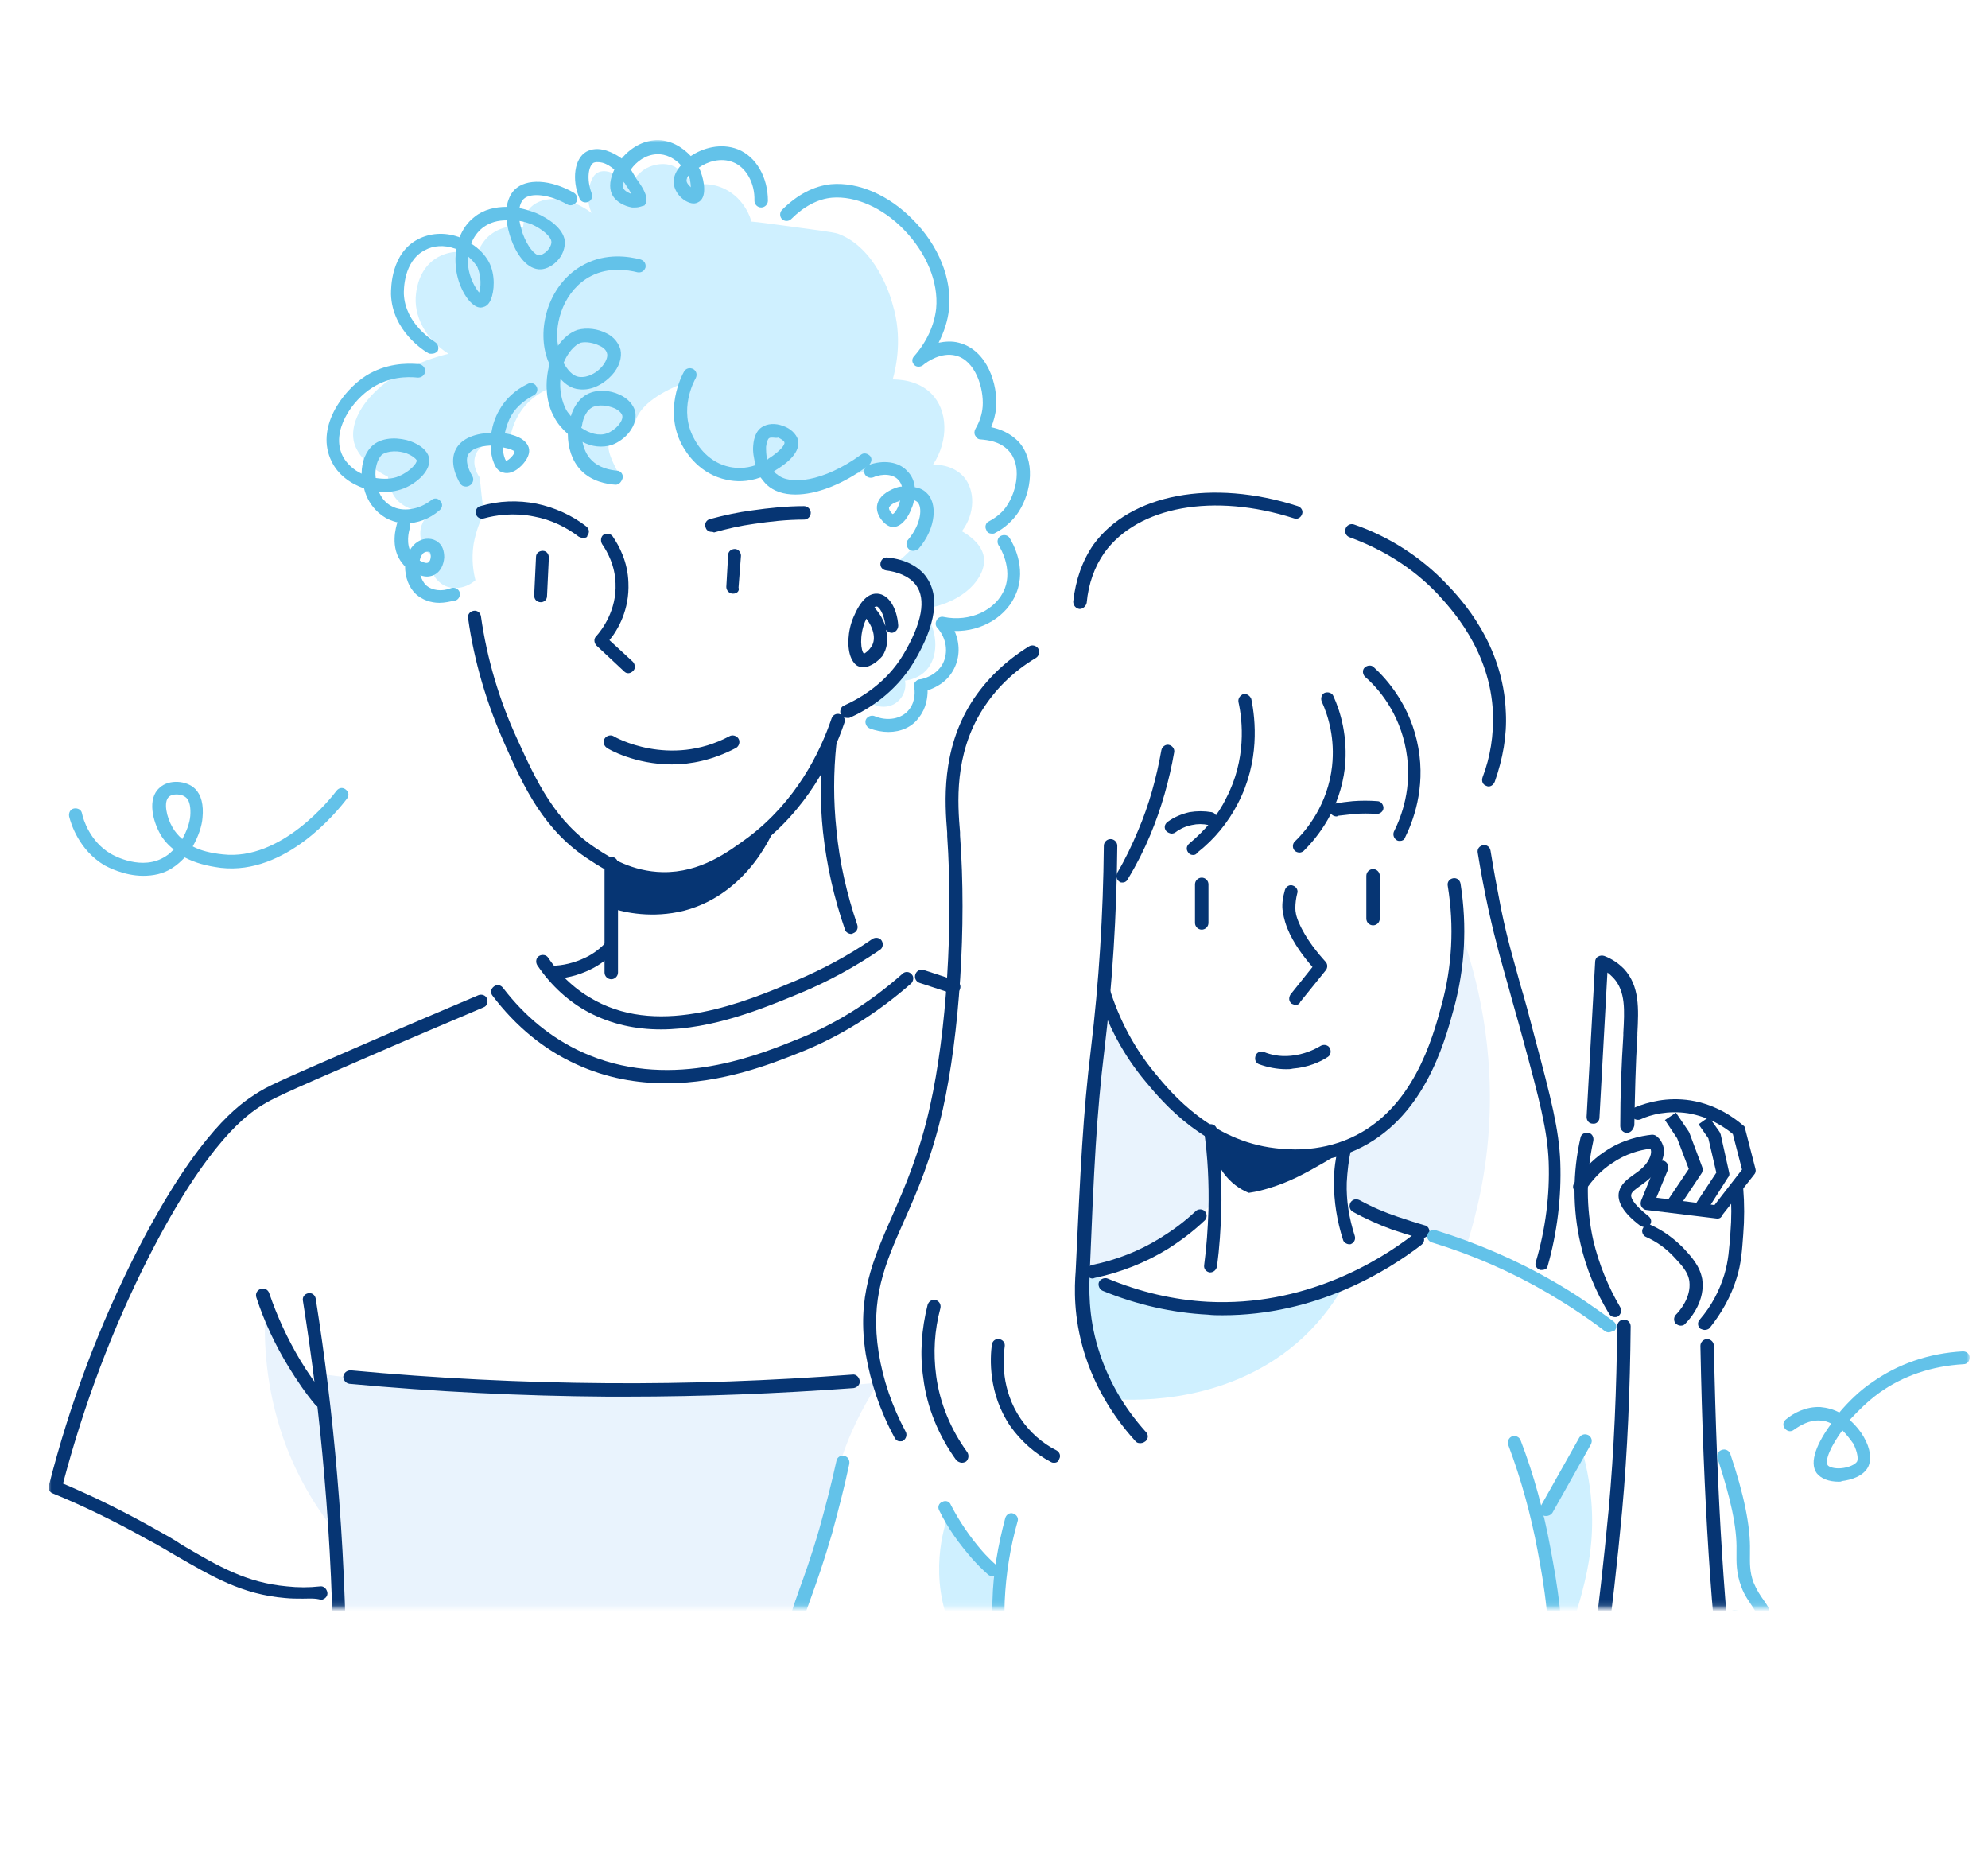 <?xml version="1.0" encoding="utf-8"?>
<!-- Generator: Adobe Illustrator 27.0.1, SVG Export Plug-In . SVG Version: 6.00 Build 0)  -->
<svg version="1.1" id="katman_1" xmlns="http://www.w3.org/2000/svg" xmlns:xlink="http://www.w3.org/1999/xlink" x="0px" y="0px"
	 viewBox="0 0 324.9 304.3" style="enable-background:new 0 0 324.9 304.3;" xml:space="preserve">
<style type="text/css">
	.st0{fill:#FFFFFF;filter:url(#Adobe_OpacityMaskFilter);}
	.st1{mask:url(#mask0_0_18_00000149373251912330085710000001504405805922809256_);}
	.st2{fill-rule:evenodd;clip-rule:evenodd;fill:#FFFFFF;}
	.st3{fill:#63C2E9;}
	.st4{fill-rule:evenodd;clip-rule:evenodd;fill:#CFF0FF;}
	.st5{fill-rule:evenodd;clip-rule:evenodd;fill:#E9F3FD;}
	.st6{fill:#063573;}
	.st7{fill-rule:evenodd;clip-rule:evenodd;fill:#063573;}
</style>
<defs>
	<filter id="Adobe_OpacityMaskFilter" filterUnits="userSpaceOnUse" x="7.9" y="22.8" width="314.1" height="294.2">
		<feColorMatrix  type="matrix" values="1 0 0 0 0  0 1 0 0 0  0 0 1 0 0  0 0 0 1 0"/>
	</filter>
</defs>
<mask maskUnits="userSpaceOnUse" x="7.9" y="22.8" width="314.1" height="294.2" id="mask0_0_18_00000149373251912330085710000001504405805922809256_">
	<rect x="-31.6" y="14" class="st0" width="359.1" height="248.7"/>
</mask>
<g class="st1">
	<g>
		<path class="st2" d="M71.4,76.5l6.3,25.2c0,0,4.9,33.2,22.4,39.5l-0.3,13.3l-59.8,25.9c0,0-24.5,28.3-30.8,64l17.8,8L15.8,308
			h262.6c0,0,7-13.6,5.6-21.7c-1.4-8-5.2-69.9-5.2-69.9s5.2-7.7,5.2-16.1v-5.9l2.1-2.8l-2.1-6.6c0,0-4.9-7.7-17.5-2.4l-0.7-1.7
			c0,0,1.7-14,0.7-17.1c-1-3.1-4.9-6.3-4.9-6.3l-0.3,10.8l-1,15c0,0-2.1,7-1.7,11.9c0.4,4.9,3.5,17.1,6.3,20.6l0.3,1.7l-14.3-8
			c0,0,5.2-13.6,3.5-21.7c-1.7-8-10.8-38.1-11.5-48.6c-0.7-10.5,0-11.5,0-11.5s3.8-5.2,2.4-13.3c-1.4-8-10.8-27.3-36-31.5
			c-25.2-4.2-30.8,9.1-30.8,9.1l-3.5,11.5c0,0-8,2.8-11.9,7.7c-3.8,4.9-9.1,11.2-7.3,25.2c1.7,14,0,24.8,0,24.8l-12.6-7l-4.2-2.8
			c0,0-8.4-21.3-0.7-35.3c0,0,1.4,3.1,5.6,2.4c4.2-0.7,8.7-2.1,6.6-6.6c0,0,3.8-1,5.2-3.8c1.4-2.8-1.4-6.3-1.4-6.3s4.9,1.4,8.7-2.4
			c3.8-3.8,2.1-10.1-1-13.3l3.8-3.1L141.7,66l-31.8-11.9l-34.6,9.1L71.4,76.5z"/>
	</g>
	<g>
		<path class="st3" d="M23.4,143.1c-3.2,0-5.9-1.5-6.3-1.7c-4.2-2.5-5.5-6.8-5.8-8c-0.1-0.6,0.2-1.2,0.8-1.3
			c0.6-0.1,1.2,0.2,1.3,0.8c0.2,1,1.3,4.6,4.7,6.6c0.5,0.3,5.2,2.9,9,0.4c0.5-0.3,0.9-0.7,1.3-1.1c-0.9-0.7-1.7-1.6-2.2-2.5
			c-1.2-2.1-2.2-5.8-0.1-7.6c1.5-1.4,4.4-1.2,5.8,0.2c1,1,1.4,2.6,1.2,4.7c-0.1,1.4-0.7,3.1-1.6,4.7c1.3,0.7,3,1.1,4.9,1.3
			c9.6,1.1,17.7-9.2,18.6-10.4c0.4-0.5,1-0.6,1.5-0.2c0.5,0.4,0.6,1,0.2,1.5c-1.6,2.1-10,12.5-20.6,11.3c-2.3-0.3-4.2-0.8-5.9-1.7
			c-0.6,0.6-1.2,1.2-2,1.7C26.7,142.8,25,143.1,23.4,143.1z M28.9,129.8c-0.5,0-1,0.1-1.3,0.4c-0.9,0.8-0.4,3.3,0.6,5
			c0.4,0.7,0.9,1.3,1.6,1.9c0.7-1.3,1.2-2.6,1.3-3.8c0.1-1.3-0.1-2.4-0.6-2.9C30.1,130,29.5,129.8,28.9,129.8z"/>
	</g>
	<g>
		<path class="st3" d="M300.5,242.1c-1.6,0-2.9-0.5-3.6-1.4c-1.3-1.8,0.1-5,2.4-8.1c-0.6-0.3-1.2-0.5-1.9-0.5
			c-1.7-0.1-3.2,0.8-4.2,1.5c-0.5,0.4-1.1,0.3-1.5-0.2c-0.4-0.5-0.3-1.1,0.2-1.5c1.2-1,3.2-2.1,5.6-2c1.1,0.1,2.2,0.4,3.1,0.9
			c1.6-1.9,3.5-3.7,5.3-4.9c4.2-3,9.3-4.8,14.9-5.1c0.6,0,1.1,0.4,1.1,1c0,0.6-0.4,1.1-1,1.1c-5.2,0.3-9.9,1.9-13.8,4.7
			c-1.8,1.3-3.4,2.9-4.8,4.4c1,0.9,1.8,1.9,2.3,2.8c1.1,1.9,1.3,3.7,0.7,4.9c-0.8,1.5-2.7,2.1-4.3,2.3
			C300.9,242.1,300.7,242.1,300.5,242.1z M301.1,233.7c-1.9,2.6-2.9,4.9-2.4,5.7c0.2,0.3,1.1,0.6,2.2,0.5c1.2-0.1,2.3-0.6,2.6-1.1
			c0.2-0.4,0.1-1.5-0.6-2.9C302.4,235.2,301.8,234.4,301.1,233.7z"/>
	</g>
	<g>
		<path class="st4" d="M90.3,63.2c-0.9,0.4-2.8,1.2-4.4,3c-2.1,2.4-2.5,5-2.6,5.9c-2.5-0.7-5,0.5-5.6,2.3c-0.6,1.7,0.5,3.4,0.7,3.6
			c0.2,2,0.4,4,0.7,5.9c-0.6,1.1-1.3,2.8-1.7,5c-0.4,2.6,0,4.7,0.3,5.9c-1.8,1.6-4.4,1.7-5.9,0.3c-1.2-1-1.7-2.7-1.3-4.3
			c-1.4-1.1-2.1-2.9-1.7-4.6c0.5-2.1,2.4-2.9,2.6-3c-2.3,0.7-4.7,0.2-6.3-1.3c-1.5-1.5-1.6-3.4-1.7-4c-4.8-2.4-5.5-5.3-5.6-5.9
			c-0.9-4.8,4.9-11.6,15.5-14.2c-3.7-2.3-5.8-6.2-5.3-9.9c0.1-0.7,0.5-4.2,3.6-5.9c2.9-1.6,5.8-0.5,6.3-0.3c0.2-0.5,0.8-2.4,2.6-3.6
			c2.2-1.5,4.5-1.1,5-1c0.1-2,1-3,1.3-3.3c2-1.9,6.2-1.8,9.9,1c-0.3-0.6-1-2.5-0.3-4.6c0.2-0.6,0.5-1.6,1.3-2
			c1.3-0.7,3.5,0.2,5.3,2.3c0.2-0.5,0.9-2,2.6-3c0.2-0.1,2.4-1.3,4.6-0.3c0,0,0.7,0.3,3.3,3c0.8-0.1,2.8-0.4,5,0.7
			c3.2,1.6,4.2,4.8,4.3,5.3c1.3,0.1,3.3,0.4,5.6,0.7c5.1,0.7,7.7,1,8.6,1.3c6.1,2.3,8.5,10,8.9,11.6c1.6,5.3,0.6,10,0,12.2
			c0.7,0,4,0,6.3,2.3c2.7,2.7,2.9,7.6,0.3,11.6c0.5,0,3.2,0,5,2c1.9,2.2,1.9,6-0.3,8.9c0.9,0.5,3.3,2,3.6,4.3
			c0.4,3.2-3.2,7.3-9.4,8.3c0.1-0.5,0.4-2.4-0.7-4.2c-1.6-2.6-4.6-2.8-4.9-2.8c0.9-0.6,2.3-1.6,3.5-3.1c1.4-1.9,3.2-5.3,2.1-6.6
			c-0.7-0.8-2-0.5-2.8-1.7c-0.2-0.4-0.2-0.5-0.4-1.1c-0.5-1.3-1.6-2.3-2.4-2.8c-1-0.5-2.1-0.5-4.1-0.1c-3.8,0.7-4.7,1.5-7.8,2.2
			c-3.3,0.8-5.2,1.2-6.8,0.1c-1.4-0.9-1.3-2.2-2.6-2.6c-1.5-0.4-2.3,0.8-4.3,1c-2.1,0.2-3.8-1.1-4.6-1.7c-3.3-2.4-3.8-6.3-4-7.6
			c-0.3-2.5,0.1-4.6,0.6-6c-5.5,2.1-7.5,4.3-8.2,6c-0.3,0.7-1.1,3.1-3,3.6c-0.6,0.2-1,0-1.3,0.3c-0.5,0.5-0.4,1.9,1.7,5.6
			c-0.7,0.1-2.6,0.3-4.5-0.9c-2.1-1.3-3.3-3.9-3.1-6.6c-0.6-0.6-1.4-1.6-2.1-2.8C90.8,65.8,90.4,64.3,90.3,63.2z"/>
	</g>
	<g>
		<path class="st4" d="M144.5,112.2c-1,0.9-2,1.6-2.8,2.1c1.2,1.3,3.1,1.5,4.5,0.7c1.3-0.8,2-2.3,1.7-3.8c0.9-0.1,2.4-0.5,3.5-1.7
			c1.9-2.1,2-5.8,0-9.1c-0.2,0.7-1.7,6.2-4.5,9.4C145.8,111,144.5,112.2,144.5,112.2z"/>
	</g>
	<g>
		<path class="st5" d="M52.2,224.5c1,6.7,1.9,13.9,2.4,21.7c0.5,6.8,0.7,13.2,0.7,19.2c8.8,3.5,21.6,7.5,37.4,8.7
			c14.7,1.2,27.1-0.3,36-2.1c0.2-1.2,0.5-3.2,1-5.6c1.9-8.5,3.6-10.9,5.9-19.9c1.4-5.4,1-5.4,2.1-8.7c1.8-5.3,4.2-9.3,5.9-11.9
			c-9.1,0.9-18.7,1.5-28.7,1.7C92,228.2,70.9,226.8,52.2,224.5z"/>
	</g>
	<g>
		<path class="st5" d="M43.4,213.6c-0.3,4.4-0.2,11.6,2.4,19.9c2.4,7.6,6.1,13.1,8.7,16.4c-0.5-6.9-0.9-13.8-1.4-20.6
			c-1.2-1.2-2.3-2.6-3.5-4.2C46.7,221,44.7,217,43.4,213.6z"/>
	</g>
	<g>
		<path class="st6" d="M52.3,229.9c-0.3,0-0.6-0.1-0.8-0.4c-1.6-1.9-3-4-4.3-6.1c-2.2-3.6-4-7.4-5.3-11.4c-0.2-0.6,0.1-1.2,0.7-1.4
			c0.6-0.2,1.2,0.1,1.4,0.7c1.3,3.8,3,7.5,5.1,11c1.2,2,2.6,4,4.1,5.8c0.4,0.5,0.3,1.1-0.2,1.5C52.8,229.8,52.6,229.9,52.3,229.9z"
			/>
	</g>
	<g>
		<path class="st6" d="M102.4,228.2c-1.1,0-2.1,0-3.2,0c-14-0.1-28.1-0.8-42.1-2.1c-0.6-0.1-1-0.6-1-1.2c0.1-0.6,0.6-1,1.2-1
			c13.9,1.3,27.9,2,41.9,2.1c13.3,0.1,26.8-0.4,40.1-1.4c0.6-0.1,1.1,0.4,1.2,1s-0.4,1.1-1,1.2C127.2,227.7,114.7,228.2,102.4,228.2
			z"/>
	</g>
	<g>
		<path class="st6" d="M54.4,308.9C54.4,308.9,54.4,308.9,54.4,308.9c-0.7,0-1.1-0.6-1.1-1.2c1.7-22.2,1.6-44.6-0.3-66.6
			c-0.8-9.5-2-19.2-3.5-28.6c-0.1-0.6,0.3-1.1,0.9-1.2c0.6-0.1,1.1,0.3,1.2,0.9c1.5,9.5,2.7,19.2,3.5,28.8c1.9,22.1,2,44.7,0.4,67
			C55.5,308.5,55,308.9,54.4,308.9z"/>
	</g>
	<g>
		<path class="st6" d="M49.5,261.2c-1,0-1.9,0-2.9-0.1c-7.1-0.6-11.9-3.5-18-7c-1.4-0.8-2.8-1.7-4.4-2.5c-5-2.8-10.2-5.4-15.6-7.6
			c-0.5-0.2-0.8-0.7-0.6-1.3c3.4-13.4,8.3-26.3,14.4-38.3c10.1-19.7,17-24.1,19.3-25.6c2-1.3,3.3-1.9,16.9-7.8
			c8-3.5,14.7-6.3,19.6-8.4c0.5-0.2,1.2,0,1.4,0.6c0.2,0.5,0,1.2-0.6,1.4c-4.9,2.1-11.6,4.9-19.6,8.4c-13.4,5.8-14.8,6.5-16.6,7.6
			c-2.2,1.4-8.7,5.6-18.5,24.8c-5.9,11.6-10.6,24.1-14,37c5.2,2.2,10.2,4.7,15,7.4c1.6,0.9,3.1,1.7,4.4,2.6
			c6.1,3.6,10.6,6.2,17.2,6.8c1.8,0.2,3.6,0.2,5.4,0c0.6-0.1,1.1,0.4,1.2,1c0.1,0.6-0.4,1.1-1,1.2C51.5,261.1,50.5,261.2,49.5,261.2
			z"/>
	</g>
	<g>
		<path class="st6" d="M108.9,177c-4.7,0-9.7-0.8-14.7-3.1c-5.3-2.4-9.9-6.2-13.7-11.2c-0.4-0.5-0.3-1.1,0.2-1.5
			c0.5-0.4,1.1-0.3,1.5,0.2c3.6,4.7,7.9,8.2,12.9,10.5c13.8,6.3,27.8,0.9,34.5-1.8c6.5-2.5,12.5-6.2,17.9-11
			c0.4-0.4,1.1-0.4,1.5,0.1c0.4,0.4,0.3,1.1-0.1,1.5c-5.6,4.9-11.8,8.8-18.5,11.4C126.1,173.8,118.1,177,108.9,177z"/>
	</g>
	<g>
		<path class="st6" d="M108,168.2c-4,0-8-0.8-11.8-2.8c-3.2-1.7-6.1-4.3-8.4-7.7c-0.3-0.5-0.2-1.2,0.3-1.5c0.5-0.3,1.2-0.2,1.5,0.3
			c2.1,3.1,4.7,5.4,7.7,7c10.9,5.9,24.5,0.2,32.6-3.2c4.5-1.9,8.8-4.2,12.7-6.9c0.5-0.3,1.2-0.2,1.5,0.3c0.3,0.5,0.2,1.2-0.3,1.5
			c-4.1,2.8-8.5,5.2-13.1,7.1C124.9,164.7,116.5,168.2,108,168.2z"/>
	</g>
	<g>
		<path class="st6" d="M155.8,162.4c-0.1,0-0.2,0-0.3-0.1l-5.2-1.7c-0.6-0.2-0.9-0.8-0.7-1.4c0.2-0.6,0.8-0.9,1.4-0.7l5.2,1.7
			c0.6,0.2,0.9,0.8,0.7,1.4C156.7,162.1,156.3,162.4,155.8,162.4z"/>
	</g>
	<g>
		<path class="st6" d="M95.3,87.9c-0.2,0-0.5-0.1-0.7-0.2c-2.1-1.6-4.6-2.8-7.3-3.3c-3.4-0.7-6.4-0.2-8.2,0.3
			c-0.6,0.2-1.2-0.2-1.3-0.7c-0.2-0.6,0.2-1.2,0.7-1.3c3-0.9,6.2-1,9.2-0.4c2.9,0.6,5.8,1.9,8.1,3.7c0.5,0.4,0.6,1,0.2,1.5
			C96,87.8,95.7,87.9,95.3,87.9z"/>
	</g>
	<g>
		<path class="st6" d="M102.7,110c-0.3,0-0.5-0.1-0.7-0.3l-4.5-4.2c-0.4-0.4-0.5-1.1-0.1-1.5c1-1.1,3.4-4.3,3.2-8.7
			c-0.1-2.9-1.3-5.1-2.2-6.4c-0.3-0.5-0.2-1.2,0.2-1.5c0.5-0.3,1.2-0.2,1.5,0.2c1.1,1.6,2.5,4.2,2.6,7.6c0.2,4.4-1.7,7.7-3.1,9.4
			l3.8,3.5c0.4,0.4,0.5,1.1,0.1,1.5C103.3,109.8,103,110,102.7,110z"/>
	</g>
	<g>
		<path class="st6" d="M119.8,97C119.8,97,119.8,97,119.8,97c-0.7,0-1.1-0.6-1.1-1.1l0.3-5.2c0-0.6,0.5-1,1.1-1c0.6,0,1,0.6,1,1.1
			l-0.4,5.2C120.9,96.6,120.4,97,119.8,97z"/>
	</g>
	<g>
		<path class="st6" d="M88.4,98.4C88.3,98.4,88.3,98.4,88.4,98.4c-0.7,0-1.1-0.5-1.1-1.1l0.3-6.3c0-0.6,0.5-1,1.1-1
			c0.6,0,1,0.5,1,1.1l-0.3,6.3C89.4,98,88.9,98.4,88.4,98.4z"/>
	</g>
	<g>
		<path class="st6" d="M116.3,86.9c-0.5,0-0.9-0.3-1-0.8c-0.2-0.6,0.2-1.2,0.8-1.3c2.2-0.6,4.5-1.1,6.8-1.4c2.8-0.4,5.7-0.7,8.5-0.7
			c0.6,0,1.1,0.5,1.1,1.1c0,0.6-0.5,1.1-1.1,1.1c-2.8,0-5.5,0.3-8.2,0.7c-2.2,0.3-4.4,0.8-6.5,1.4C116.5,86.9,116.4,86.9,116.3,86.9
			z"/>
	</g>
	<g>
		<path class="st6" d="M141.1,109c-0.2,0-0.5,0-0.7-0.1c-0.4-0.1-0.9-0.5-1.3-1.4c-0.7-1.6-0.6-4.4,0.4-6.7c1.1-2.6,2.4-3.9,3.9-3.8
			c1.8,0.1,3.2,2.3,3.4,5.2c0,0.6-0.4,1.1-1,1.2c-0.4,0-0.8-0.2-1-0.5c0.4,1.6,0.2,3.1-0.6,4.3C143.6,107.9,142.4,109,141.1,109z
			 M141.6,101.1c-0.1,0.1-0.1,0.3-0.2,0.4c-1,2.4-0.7,4.9-0.2,5.3c0.1,0,0.8-0.5,1.1-1C143.2,104.7,142.9,102.8,141.6,101.1z
			 M142.9,99.3c0.1,0,0.1,0.1,0.2,0.2c0.8,0.9,1.3,1.9,1.6,2.8c-0.2-2.1-1.1-3.2-1.4-3.2C143.1,99.1,143,99.1,142.9,99.3z"/>
	</g>
	<g>
		<path class="st6" d="M138.4,117.3c-0.4,0-0.8-0.2-1-0.6c-0.2-0.5,0-1.2,0.5-1.4c2.9-1.3,7-3.8,9.7-8.3c3.1-5.2,3.8-9.1,2.1-11.4
			c-1.2-1.6-3.3-2.2-4.9-2.4c-0.6-0.1-1-0.6-0.9-1.2c0.1-0.6,0.6-1,1.2-0.9c2.9,0.3,5.1,1.5,6.3,3.2c2.2,3.1,1.6,7.7-2,13.8
			c-3,5-7.4,7.8-10.6,9.2C138.7,117.3,138.5,117.3,138.4,117.3z"/>
	</g>
	<g>
		<path class="st6" d="M108.6,144.6c-0.1,0-0.2,0-0.4,0c-5.6-0.1-9.6-2.6-11.7-4c-7.6-4.8-10.9-12-14-19c-2.9-6.5-5-13.4-6-20.6
			c-0.1-0.6,0.3-1.1,0.9-1.2c0.6-0.1,1.1,0.3,1.2,0.9c1,7,3,13.7,5.9,20c3.2,7,6.2,13.6,13.2,18.1c2,1.3,5.6,3.6,10.6,3.7
			c6.2,0.1,10.7-3.3,14-5.7c7.8-5.9,11.7-13.8,13.6-19.4c0.2-0.6,0.8-0.9,1.4-0.7c0.6,0.2,0.9,0.8,0.7,1.4
			c-2,5.9-6.1,14.2-14.4,20.4C120.3,140.9,115.4,144.6,108.6,144.6z"/>
	</g>
	<g>
		<path class="st6" d="M99.9,160c-0.6,0-1.1-0.5-1.1-1.1v-17.8c0-0.6,0.5-1.1,1.1-1.1c0.6,0,1.1,0.5,1.1,1.1v17.8
			C101,159.5,100.5,160,99.9,160z"/>
	</g>
	<g>
		<path class="st6" d="M139.1,152.6c-0.4,0-0.9-0.3-1-0.7c-1.8-5.2-3-10.5-3.6-16c-0.5-4.8-0.5-9.7,0-14.6c0.1-0.6,0.6-1,1.2-1
			c0.6,0.1,1,0.6,1,1.2c-0.5,4.7-0.5,9.4,0,14.1c0.5,5.3,1.7,10.5,3.4,15.5c0.2,0.6-0.1,1.2-0.7,1.4
			C139.3,152.6,139.2,152.6,139.1,152.6z"/>
	</g>
	<g>
		<path class="st6" d="M90.1,160c-0.6,0-1.1-0.5-1.1-1.1c0-0.6,0.5-1.1,1.1-1.1c1.9,0,3.8-0.5,5.5-1.3c1.3-0.6,2.5-1.5,3.5-2.6
			c0.4-0.4,1.1-0.4,1.5,0c0.4,0.4,0.4,1.1,0,1.5c-1.2,1.2-2.6,2.3-4.1,3C94.5,159.4,92.3,159.9,90.1,160C90.1,160,90.1,160,90.1,160
			z"/>
	</g>
	<g>
		<path class="st3" d="M130,80.8c-1.9,0-3.5-0.5-4.7-1.6c-0.4-0.4-0.7-0.8-1-1.2c-2.2,0.8-4.1,0.7-5.5,0.4c-4.4-0.9-6.6-4.3-7.4-5.8
			c-2.9-5.6,0-11.2,0.4-11.9c0.3-0.5,0.9-0.7,1.5-0.4c0.5,0.3,0.7,0.9,0.4,1.5c-0.3,0.5-2.8,5.2-0.3,9.8c0.6,1.2,2.4,4,5.9,4.7
			c1,0.2,2.5,0.3,4.2-0.3c-0.3-1.1-0.5-2.2-0.4-3.2c0.1-1.4,0.6-2.5,1.4-3c0.9-0.6,2.2-0.7,3.5-0.2c1.2,0.4,2.1,1.3,2.4,2.2
			c0.4,1.6-0.8,3.3-3.6,5c-0.1,0.1-0.2,0.1-0.3,0.2c0.1,0.2,0.3,0.4,0.5,0.5c2,1.8,7.5,1.3,13.7-3.2c0.5-0.4,1.1-0.2,1.5,0.2
			c0.4,0.5,0.2,1.1-0.2,1.5C137.7,79.2,133.4,80.8,130,80.8z M126.3,71.5c-0.3,0-0.5,0-0.6,0.1c-0.2,0.1-0.4,0.6-0.5,1.4
			c0,0.6,0,1.4,0.2,2.1c0,0,0.1,0,0.1-0.1c2.2-1.4,2.8-2.4,2.7-2.7c0-0.2-0.4-0.5-1-0.8C126.9,71.6,126.5,71.5,126.3,71.5z"/>
	</g>
	<g>
		<path class="st3" d="M149.2,90c-0.2,0-0.5-0.1-0.7-0.3c-0.4-0.4-0.5-1.1-0.1-1.5c2.2-2.6,2.4-5.4,1.5-6.2
			c-0.1-0.1-0.3-0.2-0.5-0.3c-0.1,0.4-0.2,0.9-0.4,1.3c-0.5,1.4-1.5,2.9-2.8,3.1c-0.7,0.1-1.4-0.3-2-1c-0.6-0.7-1.1-1.7-0.8-2.8
			c0.3-1.1,1.4-2,3-2.6c0.3-0.1,0.6-0.2,1-0.2c-0.1-0.4-0.3-0.8-0.6-1.1c-0.8-0.9-2.5-1.1-4.1-0.4c-0.6,0.2-1.2-0.1-1.4-0.6
			c-0.2-0.6,0.1-1.2,0.6-1.4c2.4-0.9,5-0.6,6.4,1c0.7,0.7,1.1,1.6,1.2,2.6c0.7,0.1,1.4,0.4,1.9,0.9c1.8,1.6,1.7,5.7-1.3,9.2
			C149.8,89.9,149.5,90,149.2,90z M147.1,81.8c-0.1,0-0.2,0-0.2,0.1c-1.1,0.3-1.5,0.8-1.6,1c-0.1,0.3,0.3,0.9,0.6,1.1
			C146.3,83.8,146.8,83,147.1,81.8z"/>
	</g>
	<g>
		<path class="st3" d="M100.6,79.2C100.6,79.2,100.6,79.2,100.6,79.2c-1.4-0.1-3.9-0.5-5.7-2.4c-1.4-1.5-2.1-3.6-2.1-5.9
			c-0.9-0.8-1.7-1.7-2.2-2.7c-1.4-2.4-1.6-5.7-0.8-8.7c-0.1-0.3-0.3-0.6-0.4-1c-1.7-5,0.3-12.3,6.1-15.3c3.6-1.9,7.3-1.3,9.2-0.8
			c0.6,0.2,0.9,0.7,0.8,1.3c-0.2,0.6-0.7,0.9-1.3,0.8c-1.6-0.4-4.7-0.9-7.6,0.6c-4.3,2.2-6.1,7.5-5.4,11.4c0.9-1.3,2-2.2,3.2-2.6
			c1.5-0.4,3.3-0.2,4.8,0.6c1.2,0.6,1.9,1.6,2.2,2.6c0.3,1.3-0.2,2.9-1.4,4.2c-1.2,1.3-3.2,2.6-5.4,2.3c-1.1-0.1-2.1-0.7-3-1.7
			c-0.2,1.8,0.2,3.6,0.9,5c0.2,0.4,0.5,0.7,0.8,1.1c0.5-1.7,1.5-3,2.7-3.6c1.5-0.8,3.6-0.7,5.3,0.1c1.3,0.6,2.2,1.6,2.5,2.7
			c0.5,2.3-1.6,4.7-3.8,5.5c-1.6,0.5-3.3,0.3-4.8-0.5c0.2,1.1,0.7,2.2,1.4,2.9c1.3,1.4,3.2,1.7,4.2,1.8c0.6,0,1,0.5,1,1.1
			C101.6,78.7,101.2,79.2,100.6,79.2z M95,69.9c1.3,0.9,2.9,1.4,4.2,0.9c1.4-0.5,2.7-2,2.5-2.9c-0.1-0.4-0.6-0.9-1.3-1.2
			c-1.2-0.5-2.6-0.6-3.5-0.2c-0.9,0.4-1.6,1.6-1.8,3.1C95.1,69.7,95,69.8,95,69.9z M92.1,59.3c0.6,1,1.4,2.2,2.7,2.3
			c1.1,0.1,2.5-0.5,3.5-1.6c0.7-0.8,1.1-1.7,0.9-2.3c-0.1-0.4-0.5-0.9-1.2-1.2c-1-0.5-2.2-0.7-3.1-0.5
			C93.9,56.4,92.8,57.6,92.1,59.3C92.2,59.3,92.1,59.3,92.1,59.3z"/>
	</g>
	<g>
		<path class="st3" d="M76.1,79.5c-0.4,0-0.7-0.2-0.9-0.5c-0.6-1-1.8-3.5-0.7-5.6c1-1.9,3.4-2.6,5.8-2.7c0.2-1.2,0.6-2.5,1.3-3.7
			c1-1.8,2.6-3.3,4.7-4.3c0.5-0.3,1.2,0,1.4,0.5c0.3,0.5,0,1.2-0.5,1.4c-1.1,0.6-2.7,1.6-3.7,3.4c-0.5,0.9-0.8,1.9-1,2.8
			c1.4,0.2,3.4,0.8,3.9,2.3c0.3,0.9-0.2,2-1.2,3c-1,1-2.1,1.4-3,1.1c-0.5-0.1-1.1-0.5-1.5-1.6c-0.3-0.7-0.5-1.7-0.5-2.8
			c0,0-0.1,0-0.1,0c-1.8,0.1-3.1,0.6-3.6,1.5c-0.6,1.2,0.4,3,0.7,3.5c0.3,0.5,0.1,1.2-0.4,1.5C76.5,79.5,76.3,79.5,76.1,79.5z
			 M82.2,73.1c0,1.1,0.3,1.9,0.5,2.2c0.5-0.1,1.4-1.1,1.4-1.5C84,73.6,83.3,73.3,82.2,73.1z"/>
	</g>
	<g>
		<path class="st3" d="M66.4,85.5c-1.2,0-2.3-0.3-3.4-0.9c-1.7-1-3-2.7-3.5-4.8c-2.3-0.8-4.3-2.3-5.3-4.4c-2.7-5.4,1.7-11.5,5.6-14
			c3.2-2,6.5-2.1,8.7-1.9c0.6,0.1,1,0.6,1,1.2c-0.1,0.6-0.6,1-1.2,1c-1.9-0.2-4.7-0.1-7.4,1.6c-3.4,2.1-6.9,7.2-4.9,11.2
			c0.6,1.2,1.8,2.3,3.1,2.9c0-2,0.7-3.7,1.9-4.7c1.7-1.4,4.4-1.2,6.1-0.6c1.6,0.6,2.7,1.5,3,2.6c0.5,2.2-2.1,4.3-4.1,5.1
			c-1.3,0.5-2.7,0.7-4.1,0.5c0.4,1,1.1,1.9,2.1,2.4c1.8,1,4.5,0.6,6.5-1c0.5-0.4,1.1-0.3,1.5,0.2c0.4,0.5,0.3,1.1-0.2,1.5
			C70.2,84.8,68.2,85.5,66.4,85.5z M61.4,78.1c1.3,0.2,2.7,0.2,3.8-0.3c1.7-0.7,3-2.1,2.9-2.6c-0.1-0.2-0.6-0.7-1.6-1.1
			c-1.3-0.5-3.1-0.5-4.1,0.2C61.7,75,61.2,76.5,61.4,78.1C61.4,78.1,61.4,78.1,61.4,78.1z"/>
	</g>
	<g>
		<path class="st3" d="M71.8,98.5c-1.4,0-2.8-0.5-3.8-1.4c-1.2-1.1-1.8-2.8-1.8-4.6c-0.2-0.1-0.3-0.3-0.4-0.4
			c-2.2-2.6-1-6.2-0.9-6.6c0.2-0.6,0.8-0.9,1.4-0.7c0.6,0.2,0.9,0.8,0.7,1.4c0,0.1-0.7,2,0,3.7c0.3-0.6,0.8-1.1,1.3-1.4
			c1.1-0.7,2.5-0.6,3.3,0.1c0.7,0.5,1,1.4,1,2.5c-0.1,1.2-0.6,2.2-1.4,2.7c-0.8,0.5-1.7,0.5-2.5,0.2c0.2,0.6,0.5,1.2,0.9,1.6
			c1,0.9,2.6,1.1,4.1,0.5c0.6-0.2,1.2,0.1,1.4,0.6c0.2,0.6-0.1,1.2-0.6,1.4C73.5,98.3,72.7,98.5,71.8,98.5z M68.6,91.6
			c0.6,0.3,1.1,0.5,1.4,0.3c0.2-0.1,0.4-0.5,0.4-1c0-0.4-0.1-0.7-0.2-0.7c-0.1-0.1-0.6-0.1-0.9,0.1C69.1,90.4,68.7,90.9,68.6,91.6z"
			/>
	</g>
	<g>
		<path class="st3" d="M70.5,57.8c-0.2,0-0.4,0-0.5-0.1c-0.6-0.3-5.9-3.6-6.1-9.6c0-1.1,0-6.7,4.4-9c1.9-1,4.3-1.2,6.6-0.4
			c0.1,0,0.1,0,0.2,0.1c0.5-1.3,1.3-2.5,2.5-3.4c1.5-1.2,3.4-1.6,5.2-1.6c0,0,0,0,0,0c0.2-1.1,0.6-2.1,1.3-2.8
			c1.9-1.9,5.9-1.7,9.7,0.5c0.5,0.3,0.7,1,0.4,1.5c-0.3,0.5-1,0.7-1.5,0.4c-2.8-1.6-5.9-2-7.1-0.9c-0.4,0.4-0.6,0.9-0.7,1.5
			c1,0.2,1.9,0.5,2.7,0.8c2.1,0.9,4.4,2.5,4.7,4.5c0.1,1.1-0.3,2.4-1.3,3.4c-0.9,0.9-2,1.4-3,1.3c-2.1-0.2-3.7-2.7-4.5-5
			c-0.3-0.9-0.6-2-0.7-3c-1.4,0-2.7,0.3-3.9,1.2c-0.9,0.7-1.5,1.6-1.9,2.6c1.3,0.8,2.3,1.9,2.9,3c1.1,2.1,0.9,4.8,0.3,6.2
			c-0.4,0.9-0.9,1.1-1.3,1.2c-0.3,0.1-0.9,0.1-1.5-0.4c-1.4-1-2.7-3.7-2.9-6.2c-0.1-0.9-0.1-1.8,0.1-2.9c-0.1,0-0.2-0.1-0.3-0.1
			c-1.7-0.6-3.5-0.5-4.9,0.3C65.9,42.7,66,47.5,66,48c0.2,5,4.9,7.7,5.1,7.9c0.5,0.3,0.7,1,0.4,1.5C71.2,57.7,70.9,57.8,70.5,57.8z
			 M76.5,41.9c0,0.5,0,1,0,1.5c0.2,2,1.2,3.7,1.8,4.4c0.3-0.8,0.4-2.6-0.3-4.2C77.6,43,77.1,42.4,76.5,41.9z M84.9,36.1
			c0.1,0.6,0.3,1.3,0.5,2c0.8,2.2,2,3.6,2.7,3.6c0.3,0,0.8-0.2,1.3-0.7c0.5-0.5,0.8-1.2,0.7-1.6c-0.1-0.7-1.3-1.9-3.3-2.8
			C86.2,36.4,85.6,36.2,84.9,36.1z"/>
	</g>
	<g>
		<path class="st3" d="M162.1,87.2c-0.4,0-0.8-0.2-0.9-0.6c-0.3-0.5-0.1-1.2,0.4-1.4c1.3-0.7,2.4-1.6,3.1-2.8
			c1.4-2.2,2.4-6.4,0.1-8.8c-1.4-1.5-3.4-1.7-4.5-1.8c-0.4,0-0.7-0.2-0.9-0.6c-0.2-0.3-0.2-0.7,0-1.1c0.7-1.2,1.1-2.4,1.2-3.7
			c0.2-3-1.2-7.5-4.4-8.3c-2.4-0.6-4.7,1-5.4,1.6c-0.4,0.3-1.1,0.3-1.4-0.1c-0.4-0.4-0.4-1,0-1.4c2.1-2.4,3.3-5.1,3.6-7.8
			c0.4-4.3-1.6-9.1-5.3-12.9c-3.5-3.6-7.9-5.5-11.7-5.2c-2.3,0.2-4.6,1.4-6.7,3.5c-0.4,0.4-1.1,0.4-1.5,0c-0.4-0.4-0.4-1.1,0-1.5
			c2.5-2.5,5.2-3.9,8-4.2c4.5-0.4,9.5,1.8,13.4,5.8c4.2,4.2,6.4,9.7,5.9,14.6c-0.2,1.9-0.8,3.7-1.7,5.5c1-0.2,2.2-0.3,3.3,0
			c4.7,1.2,6.4,6.9,6.1,10.6c-0.1,1.1-0.4,2.2-0.8,3.2c1.4,0.3,3,0.9,4.4,2.3c2.9,3.1,2.2,8.2,0.1,11.5c-0.9,1.4-2.3,2.7-3.9,3.5
			C162.5,87.2,162.3,87.2,162.1,87.2z"/>
	</g>
	<g>
		<path class="st3" d="M145.2,119.6c-1,0-2.1-0.2-3.1-0.6c-0.5-0.2-0.8-0.9-0.6-1.4c0.2-0.5,0.9-0.8,1.4-0.6
			c2.1,0.9,4.5,0.5,5.7-1.1c1.1-1.4,0.9-3.2,0.8-3.7c-0.1-0.3,0-0.6,0.2-0.8c0.2-0.2,0.4-0.4,0.7-0.4c0.3,0,2.7-0.5,3.8-2.6
			c0.9-1.8,0.6-4.1-0.9-5.8c-0.3-0.3-0.4-0.8-0.1-1.3c0.2-0.4,0.7-0.6,1.1-0.5c4.3,0.9,8.6-1.1,10-4.6c1.3-3.3-0.7-6.7-1-7.1
			c-0.3-0.5-0.2-1.2,0.3-1.5c0.5-0.3,1.2-0.2,1.5,0.3c0.5,0.8,2.8,4.8,1.1,9c-1.5,3.8-5.6,6.3-10.1,6.2c0.9,2,0.9,4.3-0.1,6.2
			c-1.1,2.2-3.1,3.1-4.3,3.5c0,1.1-0.2,2.9-1.4,4.4C149.1,118.8,147.2,119.6,145.2,119.6z"/>
	</g>
	<g>
		<path class="st3" d="M103.8,33.9c-0.2,0-0.3,0-0.5,0c-1.2-0.2-2.7-0.9-3.3-2.2c-0.5-1.1-0.3-2.5,0.4-4c-0.6-0.5-1.2-0.9-1.9-1.1
			c-0.8-0.2-1.3-0.1-1.5,0c-0.8,0.5-1.2,2.6-0.3,5c0.2,0.5,0,1.2-0.6,1.4c-0.5,0.2-1.2,0-1.4-0.6c-1.3-3.1-0.8-6.5,1.1-7.6
			c0.9-0.5,2-0.6,3.3-0.2c0.9,0.3,1.7,0.7,2.5,1.3c1.5-1.8,3.5-2.9,5.6-3c2.3-0.1,4.3,1.1,5.7,2.6c1.9-1.3,4.9-2.2,7.7-1.1
			c3,1.2,4.9,4.6,4.9,8.4c0,0.6-0.5,1.1-1.1,1.1c-0.6,0-1.1-0.5-1.1-1.1c0.1-2.9-1.4-5.5-3.5-6.3c-2-0.8-4.2-0.1-5.6,0.9
			c0.2,0.3,0.3,0.6,0.4,0.9c0.4,1.1,1.1,4.1-0.6,4.8c-0.6,0.3-1.3,0.1-2-0.3c-1-0.6-1.9-1.8-1.9-3.1c0-0.9,0.4-1.8,1.2-2.7
			c-1-1.1-2.5-1.9-4-1.8c-1.8,0.1-3.3,1.2-4.2,2.5c0.3,0.5,0.6,1,0.9,1.5c2.1,2.8,1.8,3.8,1.3,4.4C105,33.6,104.6,33.9,103.8,33.9z
			 M101.9,29.7c-0.1,0.5-0.1,0.9,0,1.1c0.2,0.4,0.8,0.7,1.3,0.9c-0.2-0.4-0.5-0.9-1-1.6c0-0.1-0.1-0.1-0.1-0.2
			C102,29.9,102,29.8,101.9,29.7z M112.5,28.7c-0.2,0.3-0.3,0.6-0.3,0.8c0,0.4,0.4,0.8,0.7,1.1c0-0.5-0.1-1.2-0.3-1.8
			C112.5,28.8,112.5,28.7,112.5,28.7z"/>
	</g>
	<g>
		<path class="st7" d="M99.9,148.4c2.2,0.7,6.7,1.7,11.9,0.4c10.7-2.8,14.8-13.3,15.2-14.5c-2.5,2.6-4.9,4.4-6.6,5.6
			c-2.9,1.9-5.1,3.4-8.4,3.8c-2.8,0.4-5-0.1-6.3-0.4c-2.4-0.5-4.3-1.4-5.6-2.1C100,143.6,99.9,146,99.9,148.4z"/>
	</g>
	<g>
		<path class="st4" d="M178.1,219.9c1,3.7,2.6,6.7,3.8,8.7c4.1,0.3,19.5,0.7,31.1-10.1c3.2-3,5.4-6.2,7-9.1
			c-4.2,2-14.4,6.1-27.3,3.8c-7-1.2-12.3-3.8-15.7-5.9C176.7,210.2,176.6,214.7,178.1,219.9z"/>
	</g>
	<g>
		<path class="st4" d="M251.5,249.3c2.3-4.2,4.7-8.4,7-12.6c2,7.1,1.9,12.7,1.4,16.8c-1.1,8.8-5.6,18.9-5.6,18.9c0,0-0.3-7.1-1-13.3
			C252.9,256.7,252.4,253.4,251.5,249.3z"/>
	</g>
	<g>
		<path class="st4" d="M155,247.5c-0.7,1.9-3.4,10.2,0.7,19.2c2.8,6.2,7.4,9.5,9.4,10.8c-0.7-2.5-1.4-5.4-1.7-8.7
			c-0.5-4.5-0.3-8.4,0-11.5c-1.1-0.9-2.3-1.9-3.5-3.1C157.6,251.8,156.1,249.5,155,247.5z"/>
	</g>
	<g>
		<path class="st5" d="M180.5,162.6c-0.8,6.7-1.5,13.7-2.1,21c-0.7,8.5-1.1,16.6-1.4,24.5c2.6-0.4,6.2-1.2,10.1-3.1
			c5.6-2.7,9.2-6.4,11.2-8.7c-0.2-3.8-0.5-7.7-0.7-11.5c-2.3-1.5-5-3.5-7.7-6.3C184.5,172.6,181.8,166.5,180.5,162.6z"/>
	</g>
	<g>
		<path class="st5" d="M219.7,187.4c-0.1,2.7-0.2,5.4-0.4,8c6.8,2.8,13.5,5.6,20.3,8.4c1.7-5.3,3.4-12.3,3.8-20.6
			c0.7-14.2-2.6-25.6-5.2-32.5c0.2,8.7-1.7,15.4-3.1,19.2c-1.7,4.6-3.8,9.9-9.1,14C223.6,185.7,221.3,186.8,219.7,187.4z"/>
	</g>
	<g>
		<path class="st6" d="M265.9,185.1C265.9,185.1,265.9,185.1,265.9,185.1c-0.6,0-1.1-0.5-1.1-1.1c0-5.2,0.2-10.1,0.5-14.8l0-0.4
			c0.2-3.7,0.4-6.8-1.6-9c-0.3-0.3-0.6-0.6-1-0.9l-1.3,23.7c0,0.6-0.5,1.1-1.1,1c-0.6,0-1-0.5-1-1.1l1.4-25.4c0-0.3,0.2-0.7,0.5-0.8
			c0.3-0.2,0.7-0.2,1-0.1c1.3,0.5,2.3,1.2,3.2,2.1c2.6,2.8,2.4,6.6,2.2,10.5l0,0.4c-0.3,4.7-0.4,9.5-0.5,14.7
			C266.9,184.7,266.4,185.1,265.9,185.1z"/>
	</g>
	<g>
		<path class="st6" d="M263.9,215.2c-0.4,0-0.7-0.2-0.9-0.5c-2.2-3.6-3.8-7.5-4.7-11.5c-1.3-5.6-1.3-11.6,0-17.3
			c0.1-0.6,0.7-0.9,1.3-0.8c0.6,0.1,0.9,0.7,0.8,1.3c-1.2,5.4-1.2,11,0,16.3c0.9,3.8,2.4,7.5,4.4,10.9c0.3,0.5,0.1,1.2-0.4,1.5
			C264.3,215.2,264.1,215.2,263.9,215.2z"/>
	</g>
	<g>
		<path class="st6" d="M278.6,217.3c-0.2,0-0.5-0.1-0.7-0.2c-0.5-0.4-0.5-1.1-0.1-1.5c1.9-2.2,3.2-4.7,4-7.3c0.7-2.3,0.8-4.3,1-6.8
			c0.2-2.4,0.2-4.8,0-7.2c0-0.6,0.4-1.1,1-1.1c0.6,0,1.1,0.4,1.1,1c0.2,2.5,0.2,5,0,7.5c-0.2,2.6-0.3,4.7-1.1,7.2
			c-0.9,2.9-2.4,5.6-4.4,8.1C279.2,217.2,278.9,217.3,278.6,217.3z"/>
	</g>
	<g>
		<path class="st6" d="M274.7,216.6c-0.3,0-0.5-0.1-0.8-0.3c-0.4-0.4-0.4-1.1,0-1.5c0.6-0.6,2.5-2.8,2.2-5.4c-0.2-1.6-1.3-2.7-2.5-4
			c-1.3-1.4-2.8-2.5-4.6-3.3c-0.5-0.2-0.8-0.9-0.5-1.4c0.2-0.5,0.9-0.8,1.4-0.5c2,0.9,3.7,2.2,5.2,3.7c1.3,1.4,2.7,2.9,3.1,5.1
			c0.5,3.4-1.7,6.2-2.7,7.2C275.3,216.5,275,216.6,274.7,216.6z"/>
	</g>
	<g>
		<path class="st6" d="M268.8,200.5c-0.2,0-0.5-0.1-0.7-0.2c-2.8-2.1-3.9-4-3.5-5.6c0.3-1.2,1.3-2,2.3-2.7c1-0.7,2-1.4,2.6-2.6
			c0.3-0.6,0.4-1.1,0.3-1.5c0-0.1-0.1-0.2-0.1-0.2c-1.7,0.2-4,0.8-6.3,2.4c-1.7,1.1-3.2,2.7-4.3,4.4c-0.3,0.5-1,0.7-1.5,0.3
			c-0.5-0.3-0.7-1-0.3-1.5c1.3-2,2.9-3.8,4.9-5.1c2.9-2,5.9-2.6,7.8-2.8c0.3,0,0.6,0.1,0.8,0.3c0.5,0.4,0.8,0.9,1,1.5
			c0.3,0.9,0.1,2-0.5,3.2c-0.9,1.7-2.2,2.6-3.3,3.4c-0.7,0.5-1.4,1-1.4,1.4c-0.1,0.3,0,1.3,2.8,3.5c0.5,0.4,0.6,1,0.2,1.5
			C269.4,200.4,269.1,200.5,268.8,200.5z"/>
	</g>
	<g>
		<path class="st6" d="M280.7,199.1c0,0-0.1,0-0.1,0l-11.5-1.4c-0.3,0-0.6-0.2-0.8-0.5c-0.2-0.3-0.2-0.6-0.1-1l2.4-5.9
			c0.2-0.5,0.9-0.8,1.4-0.6c0.5,0.2,0.8,0.9,0.6,1.4l-1.9,4.6l9.5,1.2l4.5-5.8l-1.5-5.8c-1.3-1.1-3.8-2.8-7.3-3.4
			c-3.3-0.5-6.1,0.2-7.8,1c-0.5,0.2-1.2,0-1.4-0.6c-0.2-0.5,0-1.2,0.6-1.4c2-0.8,5.1-1.7,9-1.1c4.3,0.7,7.2,2.9,8.6,4.1
			c0.2,0.1,0.3,0.3,0.3,0.5l1.7,6.6c0.1,0.3,0,0.7-0.2,0.9l-5.2,6.6C281.3,199,281,199.1,280.7,199.1z"/>
	</g>
	<g>
		<path class="st6" d="M273.9,198l-1.8-1.2l3.9-5.8l-1.9-5l-2-3l1.8-1.2l2.1,3.1c0,0.1,0.1,0.1,0.1,0.2l2.1,5.6
			c0.1,0.3,0.1,0.7-0.1,1L273.9,198z"/>
	</g>
	<g>
		<path class="st6" d="M278.4,198.7l-1.8-1.2l3.9-5.9l-1.3-5.6l-1.6-2.3l1.7-1.2l1.7,2.4c0.1,0.1,0.1,0.3,0.2,0.4l1.4,6.3
			c0.1,0.3,0,0.6-0.2,0.8L278.4,198.7z"/>
	</g>
	<g>
		<path class="st6" d="M269.9,317c-0.2,0-0.4,0-0.5-0.1c-1.8-1-3.4-2.3-4.8-3.7c-8.7-8.8-6.9-22.6-4.3-43.4
			c0.9-6.8,1.8-14.6,2.6-23.1c0.9-9.8,1.3-19.9,1.4-30c0-0.6,0.5-1.1,1.1-1.1c0,0,0,0,0,0c0.6,0,1.1,0.5,1.1,1.1
			c-0.1,10.2-0.5,20.3-1.4,30.2c-0.8,8.6-1.7,16.4-2.6,23.2c-2.6,20.2-4.2,33.6,3.7,41.7c1.1,1.1,2.4,2.1,3.8,3
			c3.4-2.2,6.2-4.9,8.2-8.1c6-9.2,4.5-20,3.7-25.8l-0.1-0.4c-2.1-15.4-3.4-35.2-3.9-60.6c0-0.6,0.5-1.1,1.1-1.1c0,0,0,0,0,0
			c0.6,0,1.1,0.5,1.1,1.1c0.5,25.3,1.8,45.1,3.8,60.4l0.1,0.4c0.8,6.1,2.4,17.4-4.1,27.2c-2.3,3.6-5.5,6.6-9.4,9.1
			C270.2,316.9,270,317,269.9,317z"/>
	</g>
	<g>
		<path class="st6" d="M197.8,207.9c0,0-0.1,0-0.1,0c-0.6-0.1-1-0.6-0.9-1.2c0.4-3,0.6-6,0.7-9c0.1-4.3-0.1-8.6-0.7-12.8
			c-0.1-0.6,0.3-1.1,0.9-1.2c0.6-0.1,1.1,0.3,1.2,0.9c0.6,4.3,0.8,8.7,0.7,13.1c-0.1,3.1-0.3,6.2-0.7,9.2
			C198.8,207.5,198.3,207.9,197.8,207.9z"/>
	</g>
	<g>
		<path class="st7" d="M200.3,192.1c1.4,1.7,3,2.5,3.8,2.8c1.4-0.2,2.4-0.5,3.1-0.7c3.7-1.1,6.3-2.6,9.1-4.2
			c0.4-0.2,3.6-2.2,3.5-2.4c-0.1-0.2-1.6,0.6-3.5,1c-2.8,0.7-5.2,0.5-7,0.3c-5-0.5-8.9-2.4-11-3.7C198.3,186,198,189.3,200.3,192.1z
			"/>
	</g>
	<g>
		<path class="st6" d="M178.6,208.9c-0.5,0-0.9-0.3-1-0.9c-0.1-0.6,0.3-1.1,0.8-1.3c4-0.8,7.8-2.3,11.2-4.4c2.1-1.3,4-2.7,5.8-4.4
			c0.4-0.4,1.1-0.4,1.5,0c0.4,0.4,0.4,1.1,0,1.5c-1.9,1.8-3.9,3.3-6.1,4.7c-3.6,2.2-7.6,3.8-11.9,4.7
			C178.7,208.9,178.6,208.9,178.6,208.9z"/>
	</g>
	<g>
		<path class="st6" d="M199.8,214.9c-0.8,0-1.6,0-2.4-0.1c-5.8-0.3-11.6-1.6-17.2-3.9c-0.5-0.2-0.8-0.9-0.6-1.4
			c0.2-0.5,0.9-0.8,1.4-0.6c5.3,2.2,10.8,3.5,16.4,3.8c15.7,0.8,27.8-6.5,33.6-11c0.5-0.4,1.1-0.3,1.5,0.2c0.4,0.5,0.3,1.1-0.2,1.5
			C226.6,207.8,215,214.9,199.8,214.9z"/>
	</g>
	<g>
		<path class="st6" d="M147.1,235.5c-0.4,0-0.7-0.2-0.9-0.6c-2.4-4.4-3.9-9-4.7-13.6c-1.5-9.4,1.1-15.3,4.3-22.6
			c2.1-4.8,4.5-10.3,6.2-18c2.7-12.1,3.8-29.4,2.8-44.1l0-0.5c-0.4-5-1-13.5,4-21.4c2.3-3.6,5.5-6.7,9.4-9.1
			c0.5-0.3,1.2-0.1,1.5,0.4c0.3,0.5,0.1,1.2-0.4,1.5c-3.7,2.2-6.6,5.1-8.7,8.4c-4.7,7.4-4.1,15.4-3.7,20.1l0,0.5
			c1.1,14.9-0.1,32.5-2.8,44.7c-1.8,7.9-4.2,13.5-6.4,18.4c-3.1,7-5.5,12.6-4.1,21.4c0.7,4.4,2.2,8.8,4.4,12.9
			c0.3,0.5,0.1,1.2-0.4,1.5C147.5,235.5,147.3,235.5,147.1,235.5z"/>
	</g>
	<g>
		<path class="st6" d="M157.2,239c-0.3,0-0.7-0.2-0.9-0.4c-2.9-4-4.8-8.6-5.4-13.4c-0.6-4-0.3-8,0.7-12c0.2-0.6,0.7-0.9,1.3-0.8
			c0.6,0.2,0.9,0.7,0.8,1.3c-1,3.7-1.2,7.4-0.7,11.1c0.6,4.5,2.4,8.8,5.1,12.5c0.3,0.5,0.2,1.1-0.2,1.5
			C157.7,238.9,157.5,239,157.2,239z"/>
	</g>
	<g>
		<path class="st6" d="M172.3,239c-0.2,0-0.3,0-0.5-0.1c-2.7-1.4-5-3.5-6.7-5.9c-3.6-5.3-3.3-11.1-3-13.3c0.1-0.6,0.6-1,1.2-0.9
			c0.6,0.1,1,0.6,0.9,1.2c-0.3,2-0.6,7.1,2.6,11.8c1.5,2.2,3.5,4,5.9,5.2c0.5,0.3,0.7,0.9,0.4,1.4C173,238.8,172.7,239,172.3,239z"
			/>
	</g>
	<g>
		<path class="st6" d="M186.3,235.8c-0.3,0-0.6-0.1-0.8-0.4c-3.9-4.3-6.7-9.2-8.3-14.4c-1.8-5.9-1.6-10.7-1.4-13.3
			c0.8-17.1,1.2-25.7,2.5-36.4c1.3-10.8,2-21.9,2.1-33.1c0-0.6,0.5-1.1,1.1-1.1c0,0,0,0,0,0c0.6,0,1.1,0.5,1.1,1.1
			c-0.1,11.3-0.8,22.5-2.1,33.3c-1.3,10.7-1.7,19.2-2.4,36.3c-0.1,2.5-0.3,7.1,1.4,12.6c1.5,4.9,4.1,9.5,7.8,13.6
			c0.4,0.4,0.4,1.1-0.1,1.5C186.8,235.8,186.5,235.8,186.3,235.8z"/>
	</g>
	<g>
		<path class="st6" d="M211.8,189.9c-1.6,0-2.9-0.2-3.6-0.2c-11.3-1.4-18.1-9.5-21-13c-3.6-4.3-6.2-9.2-7.9-14.7
			c-0.2-0.6,0.1-1.2,0.7-1.3c0.6-0.2,1.2,0.1,1.3,0.7c1.6,5.2,4.1,9.9,7.5,14c2.7,3.3,9.2,11,19.6,12.2c1.7,0.2,6.9,0.8,12.4-1.7
			c10.1-4.6,13.3-16.1,14.8-21.7c1.7-6.2,2.1-12.8,1-19.5c-0.1-0.6,0.3-1.1,0.9-1.2c0.6-0.1,1.1,0.3,1.2,0.9
			c1.1,7,0.7,13.8-1.1,20.4c-1.6,5.9-5,18.1-16,23.1C218,189.5,214.4,189.9,211.8,189.9z"/>
	</g>
	<g>
		<path class="st6" d="M220.5,203.3c-0.4,0-0.9-0.3-1-0.7c-1-3.1-1.5-6.3-1.5-9.5c0-2,0.3-3.9,0.7-5.8c0.1-0.6,0.7-0.9,1.3-0.8
			c0.6,0.1,0.9,0.7,0.8,1.3c-0.4,1.8-0.6,3.6-0.7,5.4c-0.1,3,0.4,5.9,1.3,8.7c0.2,0.6-0.1,1.2-0.7,1.4
			C220.8,203.3,220.7,203.3,220.5,203.3z"/>
	</g>
	<g>
		<path class="st6" d="M232.4,202.3c-0.1,0-0.2,0-0.3,0c-1.6-0.4-3.1-0.9-4.6-1.4c-2.2-0.8-4.4-1.8-6.4-2.9
			c-0.5-0.3-0.7-0.9-0.4-1.5c0.3-0.5,0.9-0.7,1.5-0.4c2,1.1,4.1,2,6.2,2.7c1.5,0.5,3,1,4.4,1.4c0.6,0.1,0.9,0.7,0.8,1.3
			C233.3,202,232.9,202.3,232.4,202.3z"/>
	</g>
	<g>
		<path class="st6" d="M228.8,137.4c-0.2,0-0.3,0-0.5-0.1c-0.5-0.3-0.7-0.9-0.5-1.4c1.2-2.4,3.1-7.2,2-13.3
			c-1.1-6.2-4.6-10.2-6.7-12c-0.4-0.4-0.5-1.1-0.1-1.5c0.4-0.4,1.1-0.5,1.5-0.1c2.2,2,6.1,6.4,7.3,13.2c1.2,6.7-0.9,12.1-2.2,14.7
			C229.5,137.2,229.2,137.4,228.8,137.4z"/>
	</g>
	<g>
		<path class="st6" d="M212.4,139.3c-0.3,0-0.6-0.1-0.8-0.3c-0.4-0.4-0.4-1.1,0-1.5c2-1.9,5.4-6.1,6.1-12.3
			c0.5-4.5-0.6-8.2-1.7-10.6c-0.2-0.5,0-1.2,0.5-1.4c0.5-0.2,1.2,0,1.4,0.5c1.2,2.6,2.4,6.7,1.9,11.7c-0.8,6.9-4.5,11.4-6.7,13.6
			C212.9,139.2,212.6,139.3,212.4,139.3z"/>
	</g>
	<g>
		<path class="st6" d="M195,139.7c-0.3,0-0.6-0.1-0.8-0.4c-0.4-0.5-0.3-1.1,0.2-1.5c2.5-2.1,4.6-4.5,6-7.4c3.3-6.3,2.7-12.6,2-15.7
			c-0.1-0.6,0.3-1.1,0.8-1.3c0.6-0.1,1.1,0.3,1.3,0.8c0.7,3.4,1.4,10.2-2.2,17.1c-1.6,3.1-3.8,5.8-6.6,8
			C195.5,139.6,195.3,139.7,195,139.7z"/>
	</g>
	<g>
		<path class="st6" d="M183.5,144.2c-0.2,0-0.4,0-0.5-0.1c-0.5-0.3-0.7-1-0.4-1.5c1.3-2.2,2.4-4.5,3.4-6.9c1.8-4.2,3-8.6,3.8-13.1
			c0.1-0.6,0.7-1,1.2-0.9c0.6,0.1,1,0.7,0.9,1.2c-0.8,4.6-2.1,9.2-3.9,13.5c-1,2.4-2.2,4.8-3.6,7.1
			C184.2,144,183.8,144.2,183.5,144.2z"/>
	</g>
	<g>
		<path class="st6" d="M218.4,133.4c-0.5,0-1-0.4-1.1-0.9c-0.1-0.6,0.3-1.1,0.9-1.2c1-0.2,1.9-0.3,2.9-0.4c1.3-0.1,2.7-0.1,4,0
			c0.6,0,1,0.6,1,1.1c0,0.6-0.6,1-1.1,1c-1.2-0.1-2.5-0.1-3.7,0c-0.9,0.1-1.8,0.2-2.7,0.3C218.6,133.4,218.5,133.4,218.4,133.4z"/>
	</g>
	<g>
		<path class="st6" d="M191.5,136.2c-0.3,0-0.7-0.2-0.9-0.4c-0.4-0.5-0.3-1.1,0.2-1.5c1.1-0.8,2.3-1.3,3.6-1.6
			c1.2-0.2,2.4-0.2,3.6,0c0.6,0.1,1,0.7,0.8,1.3c-0.1,0.6-0.7,1-1.3,0.8c-0.9-0.2-1.8-0.2-2.7,0c-1,0.2-1.9,0.6-2.7,1.2
			C192,136.1,191.7,136.2,191.5,136.2z"/>
	</g>
	<g>
		<path class="st6" d="M196.4,151.9c-0.6,0-1.1-0.5-1.1-1.1v-6.3c0-0.6,0.5-1.1,1.1-1.1s1.1,0.5,1.1,1.1v6.3
			C197.5,151.4,197,151.9,196.4,151.9z"/>
	</g>
	<g>
		<path class="st6" d="M224.4,151.2c-0.6,0-1.1-0.5-1.1-1.1v-7c0-0.6,0.5-1.1,1.1-1.1s1.1,0.5,1.1,1.1v7
			C225.5,150.7,225,151.2,224.4,151.2z"/>
	</g>
	<g>
		<path class="st6" d="M211.8,164.2c-0.2,0-0.5-0.1-0.7-0.2c-0.5-0.4-0.5-1-0.2-1.5l3.6-4.5c-1.3-1.5-3.1-3.8-4.1-6.3
			c-0.6-1.5-0.7-2.5-0.8-3.1c-0.1-1.1,0.1-2.1,0.4-3.2c0.2-0.6,0.8-0.9,1.3-0.7c0.6,0.2,0.9,0.8,0.7,1.3c-0.2,0.8-0.3,1.6-0.3,2.4
			c0,0.5,0.1,1.3,0.6,2.4c1.1,2.6,3.2,5.1,4.3,6.3c0.4,0.4,0.4,1,0.1,1.4l-4.2,5.2C212.4,164,212.1,164.2,211.8,164.2z"/>
	</g>
	<g>
		<path class="st6" d="M210.2,174.7c-1.5,0-3-0.3-4.4-0.8c-0.6-0.2-0.8-0.8-0.6-1.4c0.2-0.6,0.8-0.8,1.4-0.6c1,0.4,2.5,0.8,4.4,0.6
			c2.1-0.2,3.8-1,4.8-1.6c0.5-0.3,1.2-0.2,1.5,0.3c0.3,0.5,0.2,1.2-0.3,1.5c-1.2,0.8-3.2,1.7-5.7,1.9
			C210.9,174.7,210.6,174.7,210.2,174.7z"/>
	</g>
	<g>
		<path class="st6" d="M176.5,99.5c0,0-0.1,0-0.1,0c-0.6-0.1-1-0.6-1-1.2c0.4-3.6,1.5-6.7,3.3-9.3c6-8.3,19.4-10.8,33.4-6.3
			c0.6,0.2,0.9,0.8,0.7,1.3c-0.2,0.6-0.8,0.9-1.3,0.7c-13.1-4.2-25.5-2-31,5.6c-1.6,2.3-2.6,5-2.9,8.2C177.5,99,177,99.5,176.5,99.5
			z"/>
	</g>
	<g>
		<path class="st6" d="M243.3,128.5c-0.1,0-0.2,0-0.4-0.1c-0.6-0.2-0.8-0.8-0.6-1.4c1.3-3.4,1.8-6.9,1.7-10.4
			c-0.4-10.4-7-17.3-9.1-19.6c-3.9-4.1-8.8-7.2-14.3-9.2c-0.6-0.2-0.9-0.8-0.7-1.4c0.2-0.6,0.8-0.9,1.4-0.7c5.8,2,11,5.4,15.1,9.7
			c2.3,2.4,9.3,9.8,9.7,21c0.2,3.8-0.5,7.6-1.8,11.3C244.1,128.2,243.7,128.5,243.3,128.5z"/>
	</g>
	<g>
		<path class="st6" d="M252,207.5c-0.1,0-0.2,0-0.3,0c-0.6-0.2-0.9-0.8-0.7-1.3c1.6-5.4,2.3-11,2.1-16.4c-0.2-5.1-1.5-10.1-4.2-20
			c-0.9-3.4-1.7-6-2.3-8.3c-1.1-3.9-2.1-7.3-3.3-12.7c-0.7-3.2-1.3-6.4-1.8-9.5c-0.1-0.6,0.3-1.1,0.9-1.2c0.6-0.1,1.1,0.3,1.2,0.9
			c0.5,3.1,1.1,6.3,1.7,9.4c1.1,5.4,2.1,8.5,3.2,12.6c0.7,2.3,1.4,4.9,2.3,8.4c2.7,10.1,4,15.2,4.2,20.5c0.2,5.7-0.5,11.5-2.1,17.1
			C252.9,207.2,252.5,207.5,252,207.5z"/>
	</g>
	<g>
		<path class="st3" d="M139.7,286.1c-0.9,0-1.8-0.2-2.6-0.8c-1.6-1-2.2-2.7-2.4-4c-1.5,0.8-3.1,1.4-4.8,1.7c-3.8,0.7-5.8,0.4-6.4-1
			c-0.6-1.2,0.4-2.2,1.4-3.3c0.9-1,2-2.2,2.8-3.9c0.9-1.9,0.9-3.4,0.9-5.2c0-0.3,0-0.7,0-1c0.1-3.6,0.8-5.4,2-8.8
			c0.8-2.2,1.9-5.2,3.3-10c1-3.6,2-7.4,2.8-11.1c0.1-0.6,0.7-1,1.3-0.8c0.6,0.1,0.9,0.7,0.8,1.3c-0.8,3.8-1.8,7.6-2.8,11.3
			c-1.4,4.8-2.5,7.9-3.3,10.1c-1.2,3.3-1.8,4.9-1.9,8.2c0,0.3,0,0.7,0,1c0,1.8-0.1,3.7-1.1,6c-0.9,2.1-2.3,3.5-3.2,4.5
			c-0.3,0.3-0.6,0.6-0.8,0.9c0.4,0.1,1.5,0.2,3.9-0.2c2-0.4,3.8-1.1,5.5-2.3c0.3-0.2,0.8-0.2,1.1-0.1c0.4,0.2,0.6,0.6,0.6,1
			c0,0.1-0.1,2.9,1.6,4c2.1,1.3,5.2-0.9,5.9-1.5c-0.8-1-1.2-2.2-0.9-3.5c0.4-1.5,1.9-2.5,3.1-2.9c0.9-0.3,1.6-0.2,2.1,0.3
			c0.3,0.2,0.6,0.7,0.6,1.5c0,1.1-0.7,2.9-1.9,4.6c0.3,0.2,0.5,0.4,0.8,0.5c1.2,0.6,3.4,1,6.7-0.7c0.8-0.4,1.6-1,2.2-1.6
			c0.2-0.2,0.6-0.3,0.9-0.3c0.3,0,0.6,0.2,0.8,0.5c0.2,0.3,0.9,1.3,2.1,1.6c1.2,0.3,2.6-0.3,3.5-1.4c0.4-0.5,1-0.5,1.5-0.2
			c0.5,0.4,0.5,1,0.2,1.5c-1.4,1.8-3.6,2.6-5.6,2.1c-1.2-0.3-2.1-1-2.7-1.6c-0.6,0.4-1.2,0.8-1.8,1.1c-4.2,2.2-7,1.6-8.7,0.7
			c-0.4-0.2-0.8-0.5-1.3-0.8C145.3,283.8,142.6,286.1,139.7,286.1z M146.9,277.7c-0.5,0.2-1.4,0.7-1.6,1.4c-0.1,0.4,0,0.8,0.3,1.3
			C146.3,279.4,146.8,278.4,146.9,277.7z"/>
	</g>
	<g>
		<path class="st3" d="M162.1,257.5c-0.3,0-0.5-0.1-0.7-0.3c-0.9-0.8-1.7-1.6-2.5-2.5c-2.1-2.4-4-5-5.4-7.9
			c-0.3-0.5-0.1-1.2,0.5-1.4c0.5-0.3,1.2-0.1,1.4,0.5c1.4,2.7,3.1,5.2,5.1,7.5c0.7,0.8,1.5,1.6,2.4,2.4c0.4,0.4,0.5,1.1,0.1,1.5
			C162.7,257.4,162.4,257.5,162.1,257.5z"/>
	</g>
	<g>
		<path class="st3" d="M165.3,279.2c-0.5,0-0.9-0.3-1-0.8c-1.6-5.5-2.3-11.1-2.1-16.8c0.1-4.6,0.9-9.1,2.1-13.6
			c0.2-0.6,0.8-0.9,1.3-0.7c0.6,0.2,0.9,0.8,0.7,1.3c-1.2,4.2-1.9,8.6-2.1,13c-0.2,5.4,0.5,10.9,2.1,16.1c0.2,0.6-0.2,1.2-0.7,1.3
			C165.5,279.2,165.4,279.2,165.3,279.2z"/>
	</g>
	<g>
		<path class="st3" d="M252.7,247.7c-0.2,0-0.4,0-0.5-0.1c-0.5-0.3-0.7-0.9-0.4-1.5l6.3-11.2c0.3-0.5,0.9-0.7,1.5-0.4
			c0.5,0.3,0.7,0.9,0.4,1.5l-6.3,11.2C253.5,247.5,253.1,247.7,252.7,247.7z"/>
	</g>
	<g>
		<path class="st3" d="M254.8,307.9c-0.5,0-0.9-0.3-1-0.8c-1.8-5.7-2.6-11.6-2.5-17.5c0.1-3.4,0.4-5.3,0.8-7.3
			c0.4-1.9,0.7-3.8,0.9-7.1c0.6-9.3-0.7-16.5-1.7-21.8c-1.1-5.9-2.7-11.7-4.8-17.3c-0.2-0.6,0.1-1.2,0.6-1.4
			c0.6-0.2,1.2,0.1,1.4,0.6c2.2,5.7,3.8,11.7,4.9,17.7c1,5.4,2.4,12.7,1.8,22.3c-0.2,3.5-0.6,5.5-1,7.4c-0.4,2-0.7,3.7-0.8,6.9
			c-0.1,5.6,0.7,11.3,2.4,16.8c0.2,0.6-0.1,1.2-0.7,1.3C255,307.9,254.9,307.9,254.8,307.9z"/>
	</g>
	<g>
		<path class="st3" d="M286.1,265.5c-0.8,0-1.7-0.1-2.8-0.3c-0.6-0.1-1-0.7-0.9-1.2c0.1-0.6,0.7-1,1.2-0.9c2,0.3,2.9,0.3,3.3,0.2
			c-0.1-0.2-0.3-0.5-0.5-0.8c-0.5-0.8-1.3-1.8-1.8-3.2c-0.9-2.3-0.8-4.3-0.8-5.6l0-0.4c0.1-3.7-1-8.7-3.1-15
			c-0.2-0.6,0.1-1.2,0.7-1.4c0.6-0.2,1.2,0.1,1.4,0.7c2.2,6.5,3.3,11.8,3.2,15.8l0,0.5c0,1.3-0.1,2.9,0.6,4.7
			c0.5,1.2,1.1,2.1,1.6,2.8c0.7,1,1.4,1.9,0.8,3C288.6,265.1,287.7,265.5,286.1,265.5z M287,263.5L287,263.5L287,263.5z"/>
	</g>
	<g>
		<path class="st3" d="M262.9,217.7c-0.2,0-0.5-0.1-0.6-0.2c-3-2.3-6.1-4.3-9.3-6.2c-6-3.5-12.4-6.3-19-8.3
			c-0.6-0.2-0.9-0.8-0.7-1.3c0.2-0.6,0.8-0.9,1.3-0.7c6.8,2.1,13.3,4.9,19.5,8.5c3.3,1.9,6.5,4.1,9.6,6.4c0.5,0.4,0.6,1,0.2,1.5
			C263.5,217.5,263.2,217.7,262.9,217.7z"/>
	</g>
	<g>
		<path class="st6" d="M109.8,124.9c-6,0-10.4-2.5-10.6-2.7c-0.5-0.3-0.7-1-0.4-1.5c0.3-0.5,1-0.7,1.5-0.4c0.1,0.1,9.1,5.2,18.9,0
			c0.5-0.3,1.2-0.1,1.5,0.4c0.3,0.5,0.1,1.2-0.4,1.5C116.5,124.2,112.9,124.9,109.8,124.9z"/>
	</g>
</g>
</svg>
